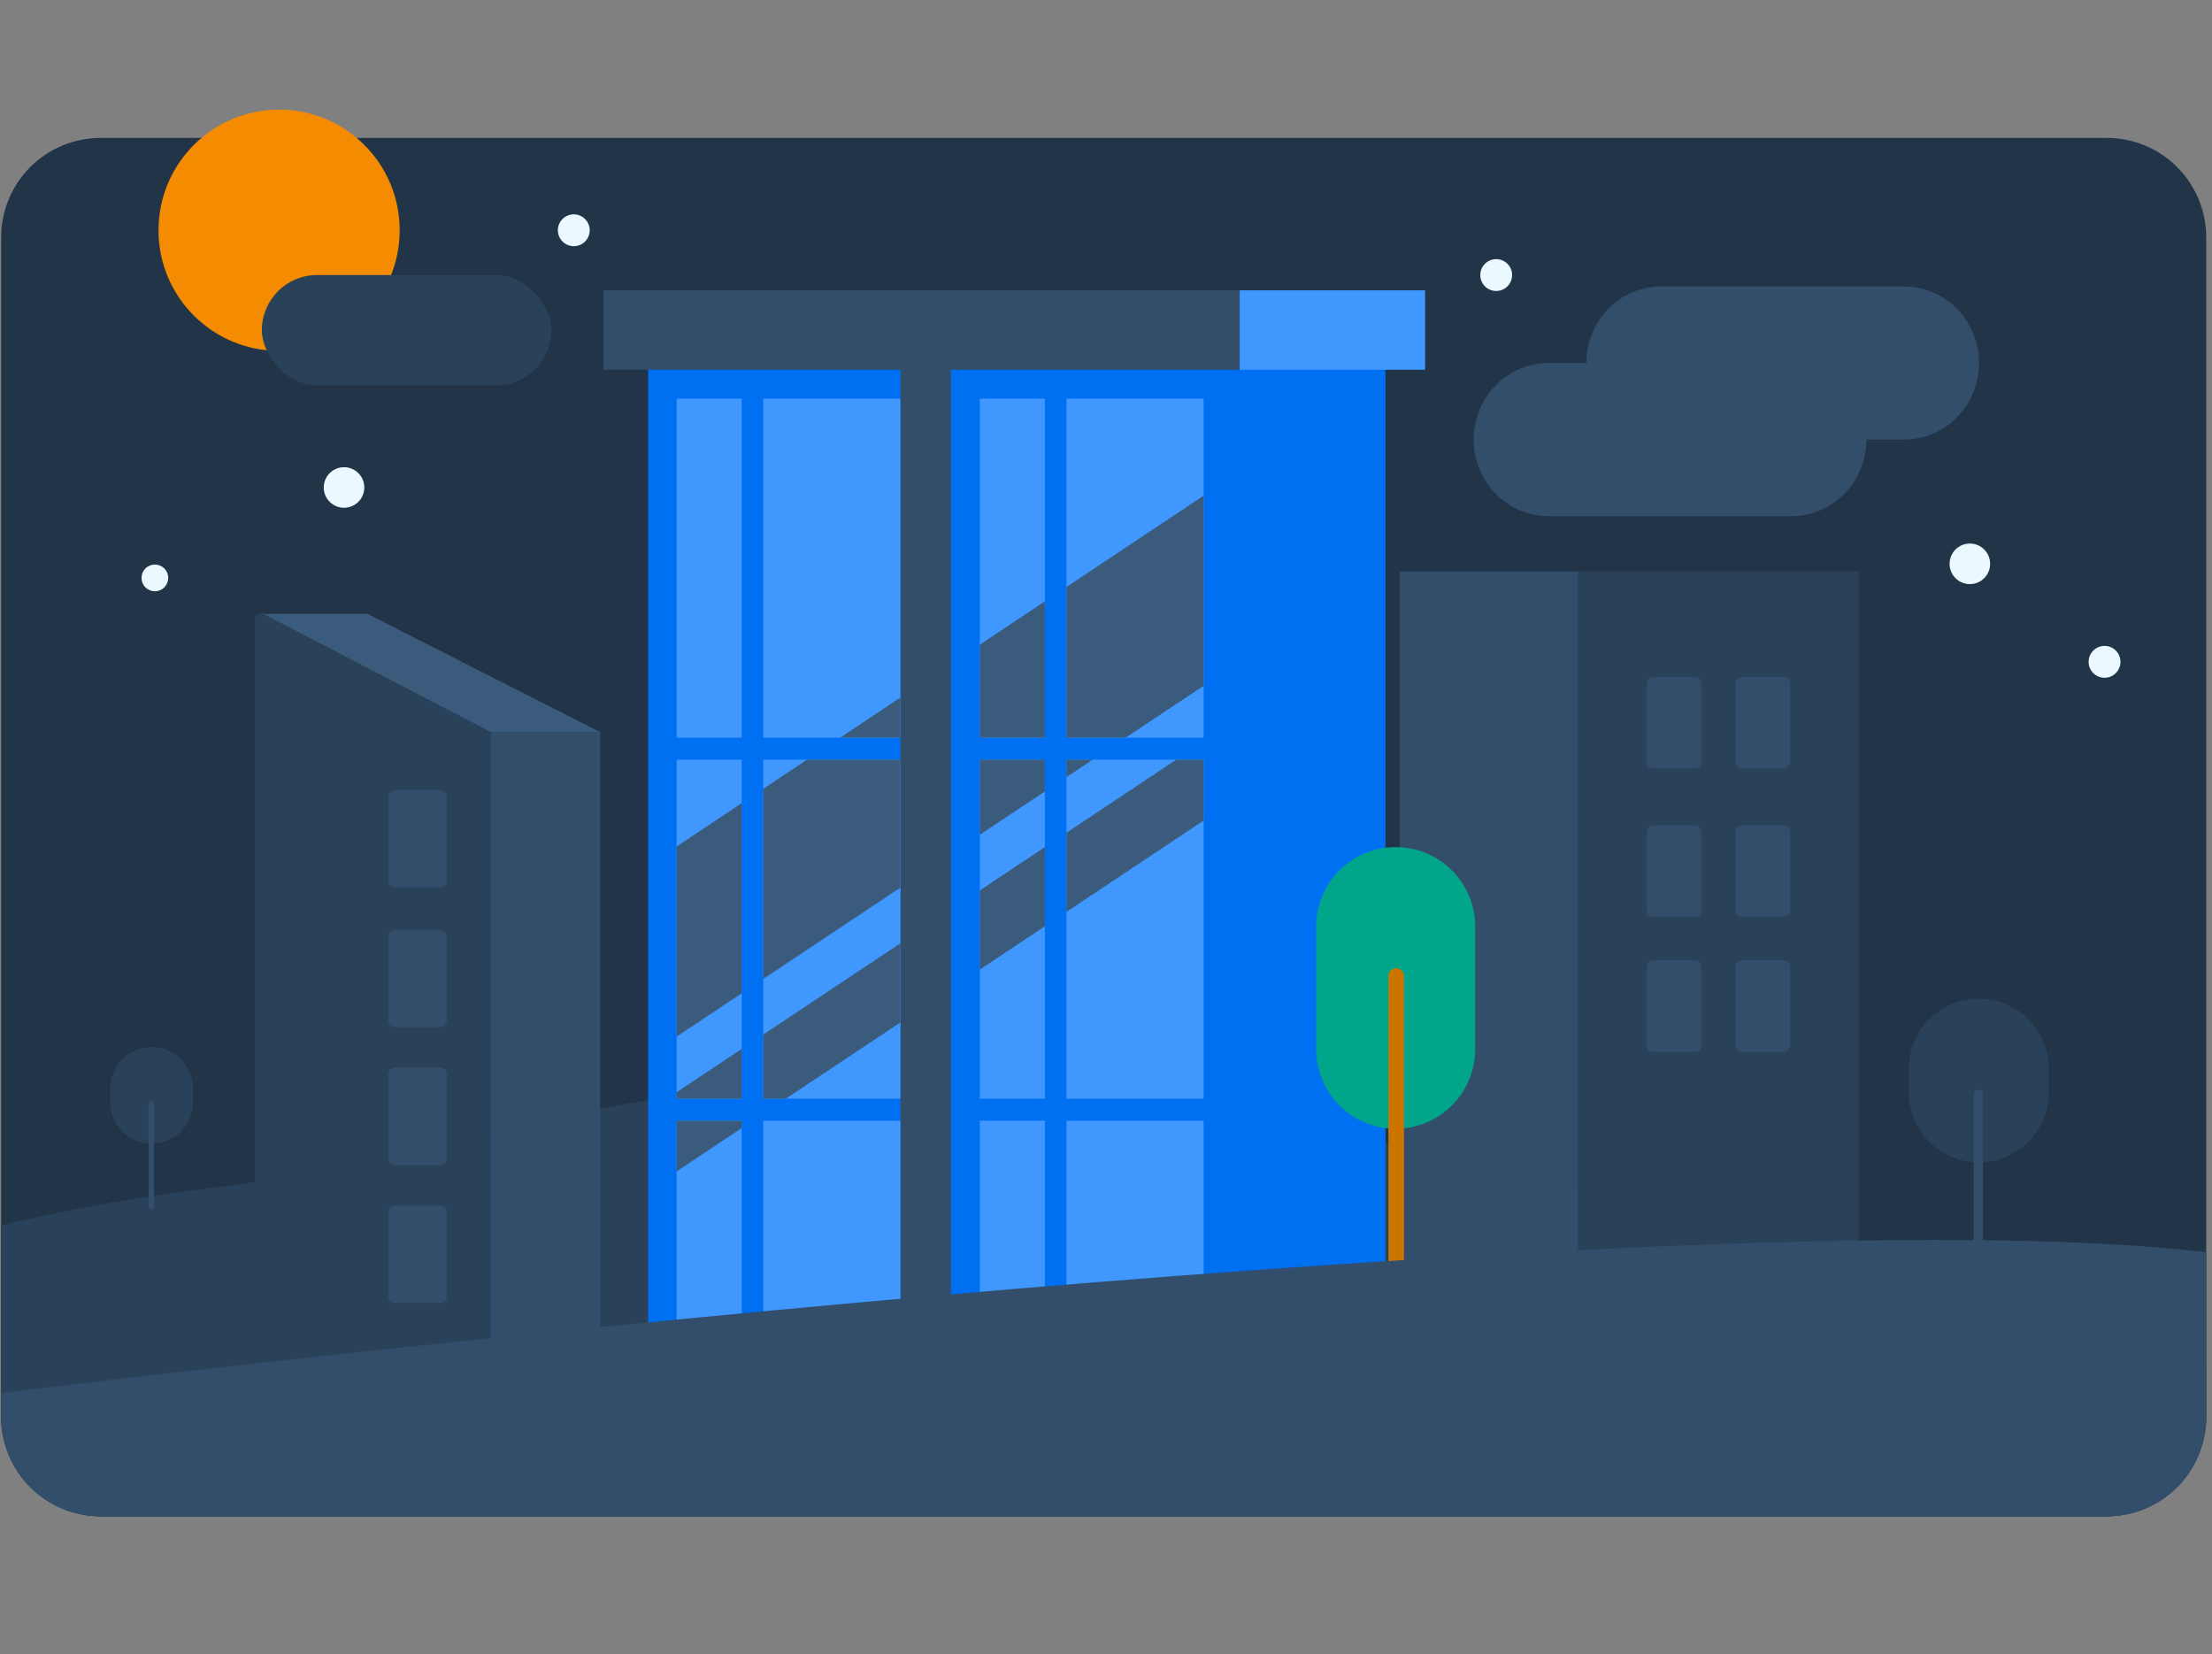 <svg width="321" height="240" viewBox="0 0 321 240" fill="none" xmlns="http://www.w3.org/2000/svg">
<rect x="0" y="0" width="321" height="240" fill="#808080" stroke="none"/>
<path d="M305.711 20.006H14.617C12.72 20.004 10.841 20.376 9.087 21.101C7.334 21.826 5.74 22.89 4.398 24.23C3.056 25.572 1.991 27.164 1.265 28.917C0.538 30.67 0.164 32.548 0.164 34.446V205.553C0.164 209.386 1.687 213.062 4.397 215.773C7.108 218.483 10.784 220.006 14.617 220.006H305.711C309.544 220.006 313.22 218.483 315.931 215.773C318.641 213.062 320.164 209.386 320.164 205.553V34.446C320.164 32.548 319.79 30.67 319.064 28.917C318.337 27.164 317.272 25.572 315.93 24.23C314.588 22.89 312.994 21.826 311.241 21.101C309.487 20.376 307.608 20.004 305.711 20.006Z" fill="#223548"/>
<path fill-rule="evenodd" clip-rule="evenodd" d="M320.164 198.727C313.114 195.68 297.123 191.38 262.972 182.197L261.244 181.733C258.721 181.054 256.293 180.402 253.957 179.773C198.073 164.748 194.475 163.78 184.347 162.224C160.814 158.602 134.933 154.624 102.233 158.497C89.236 160.045 81.191 162.111 72.43 164.361C62.413 166.934 51.461 169.747 31.1 172.301C17.737 173.983 10.796 175.374 0.164 177.749V205.552C0.164 209.385 1.687 213.062 4.397 215.772C7.108 218.483 10.784 220.005 14.617 220.005H305.711C309.544 220.005 313.22 218.483 315.931 215.772C318.641 213.062 320.164 209.385 320.164 205.552V198.727Z" fill="#2A4259"/>
<rect x="203.138" y="82.908" width="25.863" height="108.239" fill="#324E6B"/>
<rect x="228.999" y="82.908" width="40.743" height="108.239" fill="#2A4259"/>
<path fill-rule="evenodd" clip-rule="evenodd" d="M245.967 111.502H239.903C239.377 111.502 238.952 111.077 238.952 110.551V99.176C238.952 98.651 239.377 98.225 239.903 98.225H245.967C246.492 98.225 246.918 98.651 246.918 99.176V110.551C246.918 111.077 246.492 111.502 245.967 111.502Z" fill="#324E6B"/>
<path fill-rule="evenodd" clip-rule="evenodd" d="M258.84 111.5H252.776C252.25 111.5 251.825 111.075 251.825 110.549V99.174C251.825 98.649 252.25 98.223 252.776 98.223H258.84C259.365 98.223 259.791 98.649 259.791 99.174V110.549C259.791 111.075 259.365 111.5 258.84 111.5Z" fill="#324E6B"/>
<path fill-rule="evenodd" clip-rule="evenodd" d="M245.967 133.039H239.903C239.377 133.039 238.952 132.614 238.952 132.088V120.713C238.952 120.188 239.377 119.762 239.903 119.762H245.967C246.492 119.762 246.918 120.188 246.918 120.713V132.088C246.918 132.614 246.492 133.039 245.967 133.039Z" fill="#324E6B"/>
<path fill-rule="evenodd" clip-rule="evenodd" d="M245.967 152.611H239.903C239.377 152.611 238.952 152.186 238.952 151.66V140.285C238.952 139.76 239.377 139.334 239.903 139.334H245.967C246.492 139.334 246.918 139.76 246.918 140.285V151.66C246.918 152.186 246.492 152.611 245.967 152.611Z" fill="#324E6B"/>
<path fill-rule="evenodd" clip-rule="evenodd" d="M258.84 133.039H252.776C252.25 133.039 251.825 132.614 251.825 132.088V120.713C251.825 120.188 252.25 119.762 252.776 119.762H258.84C259.365 119.762 259.791 120.188 259.791 120.713V132.088C259.791 132.614 259.365 133.039 258.84 133.039Z" fill="#324E6B"/>
<path fill-rule="evenodd" clip-rule="evenodd" d="M258.84 152.611H252.776C252.25 152.611 251.825 152.186 251.825 151.66V140.285C251.825 139.76 252.25 139.334 252.776 139.334H258.84C259.365 139.334 259.791 139.76 259.791 140.285V151.66C259.791 152.186 259.365 152.611 258.84 152.611Z" fill="#324E6B"/>
<path d="M71.171 106.246H87.112L87.112 197.908H71.171L71.171 106.246Z" fill="#324E6B"/>
<path fill-rule="evenodd" clip-rule="evenodd" d="M37 199.908H71.171V106.615C71.171 106.242 70.963 105.9 70.632 105.728L38.471 89.023C37.801 88.674 37 89.162 37 89.917V199.908Z" fill="#2A4259"/>
<path fill-rule="evenodd" clip-rule="evenodd" d="M63.829 128.757H57.373C56.813 128.757 56.36 128.304 56.36 127.745V115.634C56.36 115.075 56.813 114.621 57.373 114.621H63.829C64.388 114.621 64.842 115.075 64.842 115.634V127.745C64.842 128.304 64.388 128.757 63.829 128.757Z" fill="#324E6B"/>
<path fill-rule="evenodd" clip-rule="evenodd" d="M63.829 149.044H57.373C56.813 149.044 56.36 148.592 56.36 148.032V135.921C56.36 135.362 56.813 134.908 57.373 134.908H63.829C64.388 134.908 64.842 135.362 64.842 135.921V148.032C64.842 148.592 64.388 149.044 63.829 149.044Z" fill="#324E6B"/>
<path fill-rule="evenodd" clip-rule="evenodd" d="M63.829 169.044H57.373C56.813 169.044 56.36 168.592 56.36 168.032V155.921C56.36 155.362 56.813 154.908 57.373 154.908H63.829C64.388 154.908 64.842 155.362 64.842 155.921V168.032C64.842 168.592 64.388 169.044 63.829 169.044Z" fill="#324E6B"/>
<path fill-rule="evenodd" clip-rule="evenodd" d="M63.829 189.044H57.373C56.813 189.044 56.36 188.592 56.36 188.032V175.921C56.36 175.362 56.813 174.908 57.373 174.908H63.829C64.388 174.908 64.842 175.362 64.842 175.921V188.032C64.842 188.592 64.388 189.044 63.829 189.044Z" fill="#324E6B"/>
<path d="M71.307 106.245L38.237 89.072H53.33L87.138 106.245H71.307Z" fill="#3B5B7C"/>
<rect x="94.057" y="53.086" width="107" height="143" fill="#0070F3"/>
<rect x="87.574" y="42.125" width="92.33" height="11.524" fill="#324E6B"/>
<rect x="179.904" y="42.125" width="26.905" height="11.524" fill="#4098FF"/>
<rect x="130.666" y="50.506" width="7.333" height="145.619" fill="#324E6B"/>
<path fill-rule="evenodd" clip-rule="evenodd" d="M174.667 57.84H154.762V107.03H174.667V57.84ZM151.633 57.84H142.191V107.03H151.633V57.84ZM142.19 110.221H151.632V159.411H142.19V110.221ZM174.666 110.221H154.762V159.411H174.666V110.221ZM142.19 162.602H151.632V196.126H142.19V162.602ZM174.666 162.602H154.762V196.126H174.666V162.602ZM98.191 57.84H107.631V107.03H98.191V57.84ZM130.667 57.84H110.762V107.03H130.667V57.84ZM98.19 110.221H107.63V159.411H98.19V110.221ZM130.666 110.221H110.762V159.411H130.666V110.221ZM98.19 162.602H107.63V196.126H98.19V162.602ZM130.666 162.602H110.762V196.126H130.666V162.602Z" fill="#4098FF"/>
<path fill-rule="evenodd" clip-rule="evenodd" d="M174.667 71.916L154.762 85.164V107.03H163.356L174.667 99.503V71.916ZM158.563 110.221H154.762V112.751L158.563 110.221ZM151.632 114.833V110.221H142.19V121.118L151.632 114.833ZM130.666 128.788V110.221H117.114L110.762 114.449V142.035L130.666 128.788ZM107.63 144.12V116.533L98.19 122.816V150.403L107.63 144.12ZM121.909 107.03H130.667V101.201L121.909 107.03ZM142.191 93.531V107.03H151.633V87.247L142.191 93.531Z" fill="#3B5B7C"/>
<path fill-rule="evenodd" clip-rule="evenodd" d="M110.762 150.107L130.666 136.859V148.344L114.039 159.411H110.762V150.107ZM98.19 158.474L107.63 152.191V159.411H98.19V158.474ZM107.63 163.676L98.19 169.959V162.602H107.63V163.676ZM142.19 140.674V129.189L151.632 122.905V134.39L142.19 140.674ZM174.666 119.059L154.762 132.307V120.822L170.69 110.221H174.666V119.059Z" fill="#3B5B7C"/>
<path d="M202.537 122.908H202.54C208.912 122.908 214.077 128.074 214.077 134.446V152.229C214.077 158.601 208.912 163.767 202.54 163.767H202.537C196.165 163.767 191 158.601 191 152.229V134.446C191 128.074 196.165 122.908 202.537 122.908Z" fill="#00A58A"/>
<path d="M201.482 141.604C201.482 140.98 201.988 140.475 202.612 140.475C203.236 140.475 203.741 140.98 203.741 141.604V184.95C203.741 185.574 203.236 186.08 202.612 186.08C201.988 186.08 201.482 185.574 201.482 184.95V141.604Z" fill="#CC7400"/>
<path d="M287.152 144.908H287.154C292.76 144.908 297.306 149.453 297.306 155.06V158.483C297.306 164.09 292.76 168.635 287.154 168.635H287.152C281.545 168.635 277 164.09 277 158.483V155.06C277 149.453 281.545 144.908 287.152 144.908Z" fill="#2A4259"/>
<path d="M286.422 158.753C286.422 158.388 286.718 158.092 287.083 158.092C287.448 158.092 287.744 158.388 287.744 158.753V184.124C287.744 184.489 287.448 184.785 287.083 184.785C286.718 184.785 286.422 184.489 286.422 184.124V158.753Z" fill="#324E6B"/>
<path d="M22 151.908H22C25.314 151.908 28 154.594 28 157.908V159.931C28 163.244 25.314 165.93 22 165.93H22C18.686 165.93 16 163.244 16 159.931V157.908C16 154.594 18.686 151.908 22 151.908Z" fill="#2A4259"/>
<path d="M21.568 160.09C21.568 159.874 21.743 159.699 21.959 159.699C22.175 159.699 22.35 159.874 22.35 160.09V175.083C22.35 175.299 22.175 175.474 21.959 175.474C21.743 175.474 21.568 175.299 21.568 175.083V160.09Z" fill="#324E6B"/>
<path fill-rule="evenodd" clip-rule="evenodd" d="M320.164 181.702C259.786 174.327 88.757 191.387 0.164 202.11V205.552C0.164 209.385 1.687 213.062 4.397 215.772C7.108 218.483 10.784 220.005 14.617 220.005H305.711C309.544 220.005 313.22 218.483 315.931 215.772C318.641 213.062 320.164 209.385 320.164 205.552V181.702Z" fill="#324E6B"/>
<path d="M307.04 97.659C307.942 96.757 307.942 95.294 307.04 94.392C306.138 93.49 304.675 93.49 303.773 94.392C302.871 95.294 302.871 96.757 303.773 97.659C304.675 98.561 306.138 98.561 307.04 97.659Z" fill="#EBF8FF"/>
<path d="M84.9 35.042C85.803 34.139 85.803 32.677 84.9 31.775C83.998 30.873 82.536 30.873 81.633 31.775C80.731 32.677 80.731 34.139 81.633 35.042C82.536 35.944 83.998 35.944 84.9 35.042Z" fill="#EBF8FF"/>
<path d="M218.758 41.542C219.66 40.639 219.66 39.177 218.758 38.275C217.856 37.373 216.393 37.373 215.491 38.275C214.589 39.177 214.589 40.639 215.491 41.542C216.393 42.444 217.856 42.444 218.758 41.542Z" fill="#EBF8FF"/>
<path d="M287.941 83.888C289.09 82.738 289.09 80.875 287.941 79.726C286.791 78.577 284.928 78.577 283.779 79.726C282.63 80.875 282.63 82.738 283.779 83.888C284.928 85.037 286.791 85.037 287.941 83.888Z" fill="#EBF8FF"/>
<path d="M23.845 85.22C24.602 84.463 24.602 83.236 23.845 82.479C23.088 81.722 21.861 81.722 21.104 82.479C20.347 83.236 20.347 84.463 21.104 85.22C21.861 85.977 23.088 85.977 23.845 85.22Z" fill="#EBF8FF"/>
<path d="M52.004 72.809C53.153 71.66 53.153 69.797 52.004 68.648C50.855 67.499 48.992 67.499 47.843 68.648C46.693 69.797 46.693 71.66 47.843 72.809C48.992 73.959 50.855 73.959 52.004 72.809Z" fill="#EBF8FF"/>
<path d="M224.742 52.668H230.207C230.207 49.721 231.354 46.895 233.395 44.811C235.436 42.727 238.205 41.557 241.091 41.557H276.306C279.193 41.557 281.961 42.727 284.002 44.811C286.044 46.895 287.19 49.721 287.19 52.668C287.19 55.615 286.044 58.441 284.002 60.525C281.961 62.608 279.193 63.779 276.306 63.779H270.841C270.841 66.726 269.694 69.552 267.653 71.636C265.611 73.719 262.843 74.89 259.956 74.89H224.742C221.855 74.89 219.086 73.719 217.045 71.636C215.004 69.552 213.857 66.726 213.857 63.779C213.857 60.832 215.004 58.006 217.045 55.922C219.086 53.838 221.855 52.668 224.742 52.668Z" fill="#324E6B"/>
<circle cx="40.5" cy="33.408" r="17.5" fill="#F58B00"/>
<rect x="38" y="39.908" width="42" height="16" rx="8" fill="#2A4259"/>
</svg>
